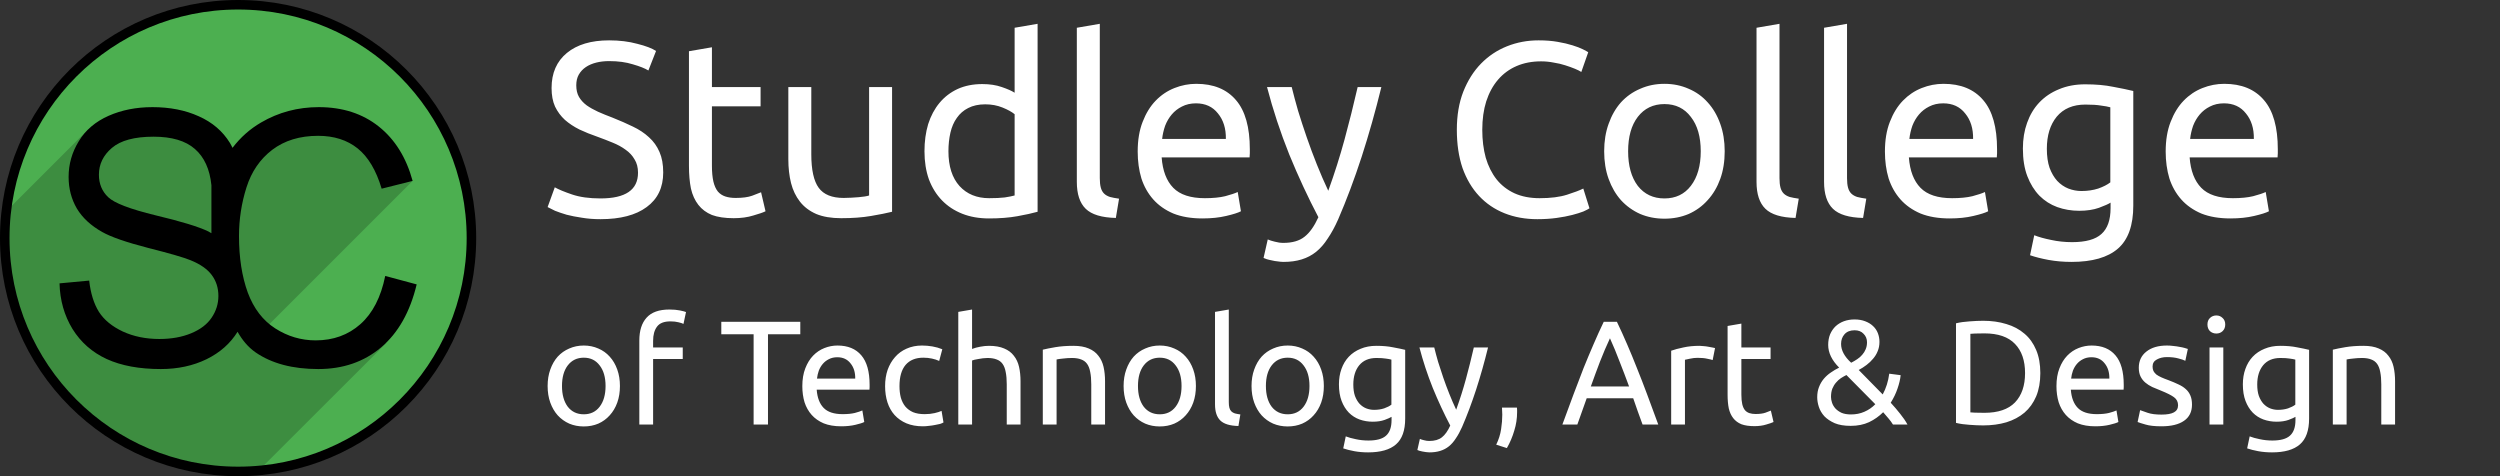 <?xml version="1.0" encoding="UTF-8" standalone="no"?>
<svg
   xmlns:dc="http://purl.org/dc/elements/1.1/"
   xmlns:cc="http://creativecommons.org/ns#"
   xmlns:rdf="http://www.w3.org/1999/02/22-rdf-syntax-ns#"
   xmlns:svg="http://www.w3.org/2000/svg"
   xmlns="http://www.w3.org/2000/svg"
   xmlns:sodipodi="http://sodipodi.sourceforge.net/DTD/sodipodi-0.dtd"
   xmlns:inkscape="http://www.inkscape.org/namespaces/inkscape"
   version="1.1"
   id="svg2"
   viewBox="0 0 1860.236 354.331"
   height="100mm"
   width="525mm"
   inkscape:version="0.91 r13725"
   sodipodi:docname="college.svg">
  <rect x="0" y="0" width="1860.236" height="354.331" fill="#333333" stroke="none"/>
  <sodipodi:namedview
     pagecolor="#ffffff"
     bordercolor="#666666"
     borderopacity="1"
     objecttolerance="10"
     gridtolerance="10"
     guidetolerance="10"
     inkscape:pageopacity="0"
     inkscape:pageshadow="2"
     inkscape:window-width="1280"
     inkscape:window-height="962"
     id="namedview3366"
     showgrid="false"
     inkscape:zoom="0.48959026"
     inkscape:cx="1199.4229"
     inkscape:cy="-291.85388"
     inkscape:window-x="-8"
     inkscape:window-y="-8"
     inkscape:window-maximized="1"
     inkscape:current-layer="text4140" />
  <defs
     id="defs4" />
  <g
     transform="translate(0,-698.031)"
     id="layer1">
    <g
       id="text4136"
       style="font-style:normal;font-weight:normal;font-size:40px;line-height:125%;font-family:sans-serif;letter-spacing:0px;word-spacing:0px;fill:#000000;fill-opacity:1;stroke:none;stroke-width:1px;stroke-linecap:butt;stroke-linejoin:miter;stroke-opacity:1" />
    <g
       id="text4140"
       style="font-style:normal;font-variant:normal;font-weight:normal;font-stretch:normal;font-size:40px;line-height:125%;font-family:Arial;-inkscape-font-specification:Arial;letter-spacing:0px;word-spacing:0px;fill:#000000;fill-opacity:1;stroke:none;stroke-width:1px;stroke-linecap:butt;stroke-linejoin:miter;stroke-opacity:1">
      <circle
         r="173.622"
         cy="875.197"
         cx="177.165"
         id="path4157"
         style="fill:#4caf50;fill-opacity:1;stroke:#000000;stroke-width:7.087;stroke-miterlimit:4;stroke-dasharray:none;stroke-opacity:1" />
      <path
         id="path4194-9"
         d="m 287.793,952.971 -54.551,10.605 -59.19,-31.958 -3.558,-111.925 -49.906,-28.297 -55.351,3.271 -23.59,23.59 -36.531,36.531 C -10.368,918.044 44.342,1054.013 192.433,1048.208 Z"
         style="font-style:normal;font-variant:normal;font-weight:normal;font-stretch:normal;font-size:40px;line-height:125%;font-family:Arial;-inkscape-font-specification:Arial;letter-spacing:0px;word-spacing:0px;fill:#000000;fill-opacity:0.196;fill-rule:evenodd;stroke:none;stroke-width:3.543;stroke-linecap:butt;stroke-linejoin:miter;stroke-miterlimit:4;stroke-dasharray:none;stroke-opacity:1" />
      <path
         id="path4218"
         d="M 307.024,832.645 194.029,945.641 C 151.297,877.362 175.361,713.371 293.342,823.877"
         style="fill:#000000;fill-opacity:0.196;fill-rule:evenodd;stroke:none;stroke-width:1px;stroke-linecap:butt;stroke-linejoin:miter;stroke-opacity:1" />
      <path
         id="path4148"
         d="m 113.289,777.756 c -11.902,0 -22.718,2.142 -32.448,6.427 -9.73,4.285 -17.129,10.584 -22.195,18.897 -5.066,8.227 -7.599,17.097 -7.599,26.61 0,8.656 2.051,16.497 6.152,23.525 4.182,6.942 10.494,12.769 18.938,17.483 6.514,3.685 17.893,7.627 34.137,11.827 16.244,4.114 26.738,7.156 31.483,9.127 7.398,2.999 12.706,6.727 15.922,11.184 3.217,4.371 4.825,9.513 4.825,15.426 0,5.828 -1.689,11.227 -5.066,16.197 -3.297,4.885 -8.363,8.741 -15.199,11.57 -6.835,2.828 -14.716,4.242 -23.642,4.242 -10.052,0 -19.099,-1.843 -27.141,-5.528 -8.042,-3.771 -13.992,-8.656 -17.852,-14.655 -3.78,-6.085 -6.192,-13.841 -7.238,-23.268 l -22.074,2.057 c 0.322,12.598 3.538,23.91 9.65,33.937 6.192,9.941 14.676,17.397 25.452,22.368 10.856,4.971 24.286,7.456 40.289,7.456 12.625,0 23.964,-2.442 34.016,-7.327 10.012,-4.911 17.684,-11.724 23.063,-20.401 3.475,6.088 7.645,11.299 13.498,15.388 11.982,8.227 27.502,12.341 46.561,12.341 18.415,0 33.976,-5.356 46.682,-16.069 12.786,-10.798 21.632,-26.439 26.537,-46.921 l -23.401,-6.299 c -3.217,15.855 -9.369,27.81 -18.456,35.865 -9.087,8.056 -20.185,12.084 -33.292,12.084 -10.776,0 -20.788,-2.957 -30.036,-8.87 -9.248,-5.913 -16.083,-14.826 -20.506,-26.738 -4.343,-11.998 -6.514,-26.01 -6.514,-42.036 0,-12.427 1.85,-24.467 5.549,-36.123 3.699,-11.741 10.092,-21.082 19.179,-28.024 9.167,-6.942 20.546,-10.413 34.137,-10.413 11.821,0 21.632,3.128 29.432,9.384 7.8,6.256 13.751,16.24 17.852,29.952 l 23.04,-5.786 c -4.745,-17.397 -13.148,-30.893 -25.211,-40.492 -12.062,-9.598 -26.94,-14.398 -44.631,-14.398 -15.601,0 -29.915,3.814 -42.942,11.441 -8.279,4.823 -15.351,11.114 -21.23,18.845 -0.64,-1.229 -1.211,-2.49 -1.942,-3.676 -5.388,-8.741 -13.108,-15.34 -23.16,-19.797 -9.972,-4.542 -21.511,-6.813 -34.619,-6.813 z m 0.965,21.982 c 13.59,0 23.843,3.042 30.759,9.127 6.996,6.085 11.098,15.083 12.304,26.996 l 0,35.698 c -0.84,-0.462 -1.417,-0.887 -2.413,-1.375 -7.077,-3.428 -20.144,-7.413 -39.203,-11.955 -18.978,-4.628 -30.719,-9.127 -35.222,-13.498 -4.584,-4.371 -6.876,-9.941 -6.876,-16.711 0,-7.799 3.217,-14.44 9.65,-19.925 6.514,-5.57 16.847,-8.356 31.001,-8.356 z" />
      <path
         id="flowRoot3339"
         transform="translate(0,698.031)"
         d="M 772.068 17.717 L 754.977 20.656 L 754.977 68.992 C 752.894 67.644 749.708 66.234 745.42 64.764 C 741.254 63.293 736.414 62.559 730.9 62.559 C 724.039 62.559 717.914 63.784 712.523 66.234 C 707.255 68.685 702.783 72.117 699.107 76.527 C 695.432 80.938 692.613 86.206 690.652 92.332 C 688.815 98.458 687.896 105.196 687.896 112.547 C 687.896 120.266 689 127.249 691.205 133.498 C 693.533 139.624 696.78 144.833 700.945 149.121 C 705.111 153.409 710.135 156.717 716.016 159.045 C 721.897 161.373 728.512 162.537 735.863 162.537 C 743.827 162.537 750.872 161.986 756.998 160.883 C 763.124 159.78 768.148 158.677 772.068 157.574 L 772.068 17.717 z M 818.352 17.717 L 801.262 20.656 L 801.262 135.336 C 801.262 144.402 803.466 151.081 807.877 155.369 C 812.288 159.657 819.762 161.923 830.299 162.168 L 832.688 147.834 C 829.992 147.466 827.725 147.037 825.887 146.547 C 824.049 145.934 822.579 145.077 821.477 143.975 C 820.374 142.872 819.578 141.402 819.088 139.564 C 818.598 137.727 818.352 135.398 818.352 132.58 L 818.352 17.717 z M 1324.111 17.717 L 1307.02 20.656 L 1307.02 135.336 C 1307.02 144.402 1309.224 151.081 1313.635 155.369 C 1318.045 159.657 1325.52 161.923 1336.057 162.168 L 1338.445 147.834 C 1335.75 147.466 1333.484 147.037 1331.647 146.547 C 1329.809 145.934 1328.337 145.077 1327.234 143.975 C 1326.132 142.872 1325.336 141.402 1324.846 139.564 C 1324.356 137.727 1324.111 135.398 1324.111 132.58 L 1324.111 17.717 z M 1374.363 17.717 L 1357.272 20.656 L 1357.272 135.336 C 1357.272 144.402 1359.478 151.081 1363.889 155.369 C 1368.299 159.657 1375.772 161.923 1386.309 162.168 L 1388.699 147.834 C 1386.004 147.466 1383.736 147.037 1381.898 146.547 C 1380.061 145.934 1378.591 145.077 1377.488 143.975 C 1376.386 142.872 1375.588 141.402 1375.098 139.564 C 1374.608 137.727 1374.363 135.398 1374.363 132.58 L 1374.363 17.717 z M 453.242 30.029 C 439.887 30.029 429.411 33.154 421.814 39.402 C 414.218 45.651 410.42 54.351 410.42 65.5 C 410.42 70.891 411.279 75.485 412.994 79.283 C 414.832 83.081 417.283 86.389 420.346 89.207 C 423.409 91.902 427.022 94.292 431.188 96.375 C 435.353 98.335 439.764 100.112 444.42 101.705 C 448.463 103.175 452.261 104.645 455.814 106.115 C 459.49 107.585 462.737 109.362 465.555 111.445 C 468.373 113.406 470.579 115.795 472.172 118.613 C 473.887 121.309 474.744 124.616 474.744 128.537 C 474.744 141.279 465.432 147.65 446.809 147.65 C 438.477 147.65 431.432 146.669 425.674 144.709 C 419.915 142.749 415.629 140.972 412.811 139.379 L 407.48 154.082 C 408.828 154.817 410.666 155.737 412.994 156.84 C 415.445 157.82 418.323 158.799 421.631 159.779 C 424.939 160.637 428.676 161.372 432.842 161.984 C 437.13 162.72 441.785 163.088 446.809 163.088 C 461.634 163.088 473.089 160.086 481.176 154.082 C 489.385 148.078 493.49 139.503 493.49 128.354 C 493.49 122.35 492.57 117.265 490.732 113.1 C 488.895 108.811 486.261 105.135 482.83 102.072 C 479.522 99.009 475.541 96.375 470.885 94.17 C 466.351 91.965 461.328 89.758 455.814 87.553 C 451.894 86.082 448.281 84.613 444.973 83.143 C 441.787 81.672 438.968 80.081 436.518 78.365 C 434.067 76.527 432.168 74.443 430.82 72.115 C 429.473 69.787 428.799 66.909 428.799 63.479 C 428.799 60.415 429.412 57.782 430.637 55.576 C 431.984 53.248 433.761 51.349 435.967 49.879 C 438.172 48.409 440.745 47.305 443.686 46.57 C 446.626 45.835 449.812 45.467 453.242 45.467 C 459.981 45.467 465.861 46.265 470.885 47.857 C 476.031 49.328 479.89 50.858 482.463 52.451 L 488.16 37.932 C 485.22 35.971 480.564 34.196 474.193 32.604 C 467.945 30.888 460.961 30.029 453.242 30.029 z M 1144.857 30.029 C 1136.526 30.029 1128.685 31.501 1121.334 34.441 C 1113.983 37.382 1107.551 41.669 1102.037 47.305 C 1096.524 52.941 1092.113 59.924 1088.805 68.256 C 1085.619 76.465 1084.025 85.899 1084.025 96.559 C 1084.025 107.218 1085.434 116.713 1088.252 125.045 C 1091.193 133.254 1095.298 140.177 1100.566 145.812 C 1105.835 151.448 1112.145 155.737 1119.496 158.678 C 1126.847 161.618 1134.995 163.088 1143.939 163.088 C 1149.085 163.088 1153.863 162.781 1158.273 162.168 C 1162.684 161.555 1166.543 160.821 1169.852 159.963 C 1173.16 159.105 1175.916 158.248 1178.121 157.391 C 1180.326 156.41 1181.859 155.615 1182.717 155.002 L 1178.121 140.299 C 1175.426 141.647 1171.383 143.177 1165.992 144.893 C 1160.601 146.608 1153.801 147.467 1145.592 147.467 C 1138.486 147.467 1132.239 146.241 1126.848 143.791 C 1121.579 141.341 1117.168 137.909 1113.615 133.498 C 1110.062 128.965 1107.367 123.575 1105.529 117.326 C 1103.814 111.078 1102.955 104.155 1102.955 96.559 C 1102.955 88.717 1103.936 81.672 1105.897 75.424 C 1107.979 69.053 1110.919 63.663 1114.717 59.252 C 1118.515 54.841 1123.111 51.47 1128.502 49.143 C 1133.893 46.815 1139.957 45.65 1146.695 45.65 C 1149.881 45.65 1153.005 45.958 1156.068 46.57 C 1159.254 47.06 1162.132 47.734 1164.705 48.592 C 1167.4 49.449 1169.79 50.306 1171.873 51.164 C 1173.956 52.022 1175.55 52.82 1176.652 53.555 L 1181.797 38.852 C 1181.062 38.361 1179.714 37.627 1177.754 36.646 C 1175.794 35.666 1173.221 34.685 1170.035 33.705 C 1166.972 32.725 1163.296 31.868 1159.008 31.133 C 1154.842 30.398 1150.126 30.029 1144.857 30.029 z M 529.74 35.176 L 512.648 38.117 L 512.648 123.391 C 512.648 129.762 513.139 135.398 514.119 140.299 C 515.222 145.077 517.06 149.12 519.633 152.428 C 522.206 155.736 525.575 158.248 529.74 159.963 C 534.028 161.556 539.42 162.354 545.914 162.354 C 551.428 162.354 556.329 161.678 560.617 160.33 C 564.905 159.105 567.906 158.065 569.621 157.207 L 566.312 143.055 C 565.087 143.545 562.883 144.404 559.697 145.629 C 556.634 146.732 552.531 147.283 547.385 147.283 C 544.444 147.283 541.871 146.915 539.666 146.18 C 537.461 145.445 535.623 144.219 534.152 142.504 C 532.682 140.666 531.579 138.215 530.844 135.152 C 530.109 131.967 529.74 127.985 529.74 123.207 L 529.74 79.1 L 565.945 79.1 L 565.945 64.764 L 529.74 64.764 L 529.74 35.176 z M 890.107 62.375 C 884.594 62.375 879.204 63.417 873.936 65.5 C 868.667 67.583 864.01 70.707 859.967 74.873 C 855.924 79.039 852.677 84.307 850.227 90.678 C 847.776 96.926 846.551 104.278 846.551 112.732 C 846.551 119.961 847.471 126.638 849.309 132.764 C 851.269 138.767 854.208 143.974 858.129 148.385 C 862.05 152.796 867.012 156.288 873.016 158.861 C 879.142 161.312 886.372 162.537 894.703 162.537 C 901.319 162.537 907.2 161.924 912.346 160.699 C 917.614 159.474 921.29 158.31 923.373 157.207 L 920.982 142.871 C 918.9 143.851 915.775 144.893 911.609 145.996 C 907.566 146.976 902.545 147.467 896.541 147.467 C 885.882 147.467 878.039 144.894 873.016 139.748 C 867.992 134.602 865.114 127.067 864.379 117.143 L 929.805 117.143 C 929.927 116.162 929.988 115.12 929.988 114.018 L 929.988 111.078 C 929.988 94.66 926.558 82.47 919.697 74.506 C 912.836 66.419 902.972 62.375 890.107 62.375 z M 1238.498 62.375 C 1232.004 62.375 1226 63.6 1220.486 66.051 C 1214.973 68.379 1210.196 71.747 1206.152 76.158 C 1202.232 80.569 1199.168 85.9 1196.963 92.148 C 1194.757 98.274 1193.654 105.073 1193.654 112.547 C 1193.654 120.143 1194.757 127.005 1196.963 133.131 C 1199.168 139.257 1202.232 144.525 1206.152 148.936 C 1210.196 153.346 1214.973 156.778 1220.486 159.229 C 1226 161.556 1232.004 162.721 1238.498 162.721 C 1244.992 162.721 1250.994 161.556 1256.508 159.229 C 1262.021 156.778 1266.737 153.346 1270.658 148.936 C 1274.701 144.525 1277.826 139.257 1280.031 133.131 C 1282.237 127.005 1283.34 120.143 1283.34 112.547 C 1283.34 105.073 1282.237 98.274 1280.031 92.148 C 1277.826 85.9 1274.701 80.569 1270.658 76.158 C 1266.737 71.747 1262.021 68.379 1256.508 66.051 C 1250.994 63.6 1244.992 62.375 1238.498 62.375 z M 1446.119 62.375 C 1440.606 62.375 1435.214 63.417 1429.945 65.5 C 1424.677 67.583 1420.022 70.707 1415.978 74.873 C 1411.935 79.039 1408.689 84.307 1406.238 90.678 C 1403.788 96.926 1402.562 104.278 1402.562 112.732 C 1402.562 119.961 1403.48 126.638 1405.318 132.764 C 1407.279 138.767 1410.22 143.974 1414.141 148.385 C 1418.061 152.796 1423.024 156.288 1429.027 158.861 C 1435.153 161.312 1442.381 162.537 1450.713 162.537 C 1457.329 162.537 1463.21 161.924 1468.355 160.699 C 1473.624 159.474 1477.3 158.31 1479.383 157.207 L 1476.994 142.871 C 1474.911 143.851 1471.787 144.893 1467.621 145.996 C 1463.578 146.976 1458.554 147.467 1452.551 147.467 C 1441.891 147.467 1434.051 144.894 1429.027 139.748 C 1424.004 134.602 1421.124 127.067 1420.389 117.143 L 1485.814 117.143 C 1485.937 116.162 1486 115.12 1486 114.018 L 1486 111.078 C 1486 94.66 1482.568 82.47 1475.707 74.506 C 1468.846 66.419 1458.984 62.375 1446.119 62.375 z M 1655.025 62.375 C 1649.512 62.375 1644.122 63.417 1638.853 65.5 C 1633.585 67.583 1628.93 70.707 1624.887 74.873 C 1620.843 79.039 1617.597 84.307 1615.147 90.678 C 1612.696 96.926 1611.471 104.278 1611.471 112.732 C 1611.471 119.961 1612.389 126.638 1614.227 132.764 C 1616.187 138.767 1619.128 143.974 1623.049 148.385 C 1626.969 152.796 1631.932 156.288 1637.936 158.861 C 1644.062 161.312 1651.29 162.537 1659.621 162.537 C 1666.237 162.537 1672.118 161.924 1677.264 160.699 C 1682.532 159.474 1686.208 158.31 1688.291 157.207 L 1685.902 142.871 C 1683.82 143.851 1680.695 144.893 1676.529 145.996 C 1672.486 146.976 1667.463 147.467 1661.459 147.467 C 1650.8 147.467 1642.959 144.894 1637.936 139.748 C 1632.912 134.602 1630.032 127.067 1629.297 117.143 L 1694.723 117.143 C 1694.845 116.162 1694.906 115.12 1694.906 114.018 L 1694.906 111.078 C 1694.906 94.66 1691.476 82.47 1684.615 74.506 C 1677.754 66.419 1667.89 62.375 1655.025 62.375 z M 1551.535 62.742 C 1544.306 62.742 1537.811 63.968 1532.053 66.418 C 1526.294 68.746 1521.395 72.056 1517.352 76.344 C 1513.431 80.509 1510.429 85.531 1508.346 91.412 C 1506.263 97.171 1505.221 103.542 1505.221 110.525 C 1505.221 118.489 1506.324 125.351 1508.529 131.109 C 1510.735 136.868 1513.737 141.708 1517.535 145.629 C 1521.333 149.427 1525.744 152.244 1530.768 154.082 C 1535.914 155.92 1541.365 156.84 1547.123 156.84 C 1552.759 156.84 1557.66 156.103 1561.826 154.633 C 1566.114 153.04 1568.995 151.754 1570.465 150.773 L 1570.465 154.818 C 1570.465 163.64 1568.197 170.072 1563.664 174.115 C 1559.253 178.158 1551.964 180.18 1541.795 180.18 C 1536.404 180.18 1531.195 179.628 1526.172 178.525 C 1521.271 177.545 1517.106 176.381 1513.676 175.033 L 1510.551 189.92 C 1514.472 191.268 1519.066 192.432 1524.334 193.412 C 1529.725 194.392 1535.422 194.883 1541.426 194.883 C 1556.863 194.883 1568.38 191.573 1575.977 184.957 C 1583.573 178.341 1587.371 167.683 1587.371 152.98 L 1587.371 67.705 C 1583.328 66.725 1578.304 65.683 1572.301 64.58 C 1566.42 63.355 1559.499 62.742 1551.535 62.742 z M 586.592 64.764 L 586.592 118.43 C 586.592 124.923 587.266 130.865 588.613 136.256 C 589.961 141.524 592.167 146.118 595.23 150.039 C 598.293 153.96 602.336 157.023 607.359 159.229 C 612.383 161.311 618.571 162.354 625.922 162.354 C 634.376 162.354 641.789 161.802 648.16 160.699 C 654.654 159.597 659.861 158.554 663.781 157.574 L 663.781 64.764 L 646.689 64.764 L 646.689 145.445 C 646.077 145.69 645.035 145.935 643.564 146.18 C 642.217 146.302 640.686 146.485 638.971 146.73 C 637.255 146.853 635.417 146.977 633.457 147.1 C 631.497 147.222 629.598 147.283 627.76 147.283 C 619.061 147.283 612.873 144.771 609.197 139.748 C 605.522 134.725 603.684 126.393 603.684 114.754 L 603.684 64.764 L 586.592 64.764 z M 942.779 64.764 C 947.19 81.672 952.702 98.397 959.318 114.938 C 966.057 131.355 973.287 146.915 981.006 161.617 C 977.943 168.356 974.511 173.196 970.713 176.137 C 966.915 179.2 961.647 180.73 954.908 180.73 C 952.825 180.73 950.68 180.425 948.475 179.812 C 946.392 179.322 944.678 178.771 943.33 178.158 L 940.205 191.941 C 940.695 192.186 941.491 192.492 942.594 192.859 C 943.819 193.227 945.105 193.534 946.453 193.779 C 947.923 194.147 949.395 194.391 950.865 194.514 C 952.335 194.759 953.744 194.883 955.092 194.883 C 960.115 194.883 964.587 194.27 968.508 193.045 C 972.551 191.82 976.166 189.921 979.352 187.348 C 982.537 184.775 985.415 181.465 987.988 177.422 C 990.684 173.501 993.257 168.785 995.707 163.271 C 1001.956 148.814 1007.775 133.316 1013.166 116.775 C 1018.557 100.113 1023.458 82.774 1027.869 64.764 L 1010.227 64.764 C 1007.163 78.118 1003.917 91.107 1000.486 103.727 C 997.056 116.346 993.011 129.088 988.355 141.953 C 985.415 135.705 982.598 129.211 979.902 122.473 C 977.207 115.734 974.695 108.995 972.367 102.256 C 970.039 95.517 967.896 88.963 965.936 82.592 C 964.098 76.221 962.504 70.277 961.156 64.764 L 942.779 64.764 z M 889.924 76.895 C 896.908 76.895 902.361 79.406 906.281 84.43 C 910.324 89.331 912.285 95.641 912.162 103.359 L 864.746 103.359 C 865.114 100.051 865.848 96.805 866.951 93.619 C 868.176 90.434 869.831 87.614 871.914 85.164 C 873.997 82.714 876.509 80.753 879.449 79.283 C 882.512 77.69 886.003 76.895 889.924 76.895 z M 1445.936 76.895 C 1452.919 76.895 1458.37 79.406 1462.291 84.43 C 1466.334 89.331 1468.294 95.641 1468.172 103.359 L 1420.756 103.359 C 1421.123 100.051 1421.86 96.805 1422.963 93.619 C 1424.188 90.434 1425.841 87.614 1427.924 85.164 C 1430.007 82.714 1432.518 80.753 1435.459 79.283 C 1438.522 77.69 1442.015 76.895 1445.936 76.895 z M 1654.842 76.895 C 1661.825 76.895 1667.278 79.406 1671.199 84.43 C 1675.242 89.331 1677.203 95.641 1677.08 103.359 L 1629.664 103.359 C 1630.032 100.051 1630.766 96.805 1631.869 93.619 C 1633.094 90.434 1634.749 87.614 1636.832 85.164 C 1638.915 82.714 1641.427 80.753 1644.367 79.283 C 1647.43 77.69 1650.921 76.895 1654.842 76.895 z M 1238.498 77.445 C 1246.83 77.445 1253.384 80.631 1258.162 87.002 C 1263.063 93.251 1265.514 101.765 1265.514 112.547 C 1265.514 123.329 1263.063 131.906 1258.162 138.277 C 1253.384 144.526 1246.83 147.65 1238.498 147.65 C 1230.167 147.65 1223.549 144.526 1218.648 138.277 C 1213.87 131.906 1211.48 123.329 1211.48 112.547 C 1211.48 101.765 1213.87 93.251 1218.648 87.002 C 1223.549 80.631 1230.167 77.445 1238.498 77.445 z M 733.107 77.629 C 737.763 77.629 742.05 78.425 745.971 80.018 C 749.891 81.61 752.894 83.265 754.977 84.98 L 754.977 145.445 C 753.261 145.935 750.811 146.424 747.625 146.914 C 744.562 147.282 740.703 147.467 736.047 147.467 C 726.858 147.467 719.508 144.464 713.994 138.461 C 708.481 132.335 705.723 123.696 705.723 112.547 C 705.723 107.646 706.213 103.052 707.193 98.764 C 708.174 94.475 709.767 90.799 711.973 87.736 C 714.178 84.551 716.995 82.102 720.426 80.387 C 723.979 78.549 728.207 77.629 733.107 77.629 z M 1551.719 77.812 C 1556.62 77.812 1560.479 78.059 1563.297 78.549 C 1566.237 78.916 1568.564 79.344 1570.279 79.834 L 1570.279 135.705 C 1568.074 137.42 1565.073 138.951 1561.275 140.299 C 1557.477 141.524 1553.311 142.137 1548.777 142.137 C 1545.469 142.137 1542.223 141.524 1539.037 140.299 C 1535.974 139.074 1533.218 137.174 1530.768 134.602 C 1528.44 132.029 1526.541 128.782 1525.07 124.861 C 1523.723 120.941 1523.049 116.224 1523.049 110.711 C 1523.049 100.787 1525.5 92.822 1530.4 86.818 C 1535.424 80.815 1542.53 77.812 1551.719 77.812 z "
         style="font-style:normal;font-weight:normal;font-size:40px;line-height:125%;font-family:sans-serif;letter-spacing:0px;word-spacing:0px;fill:#ffffff;fill-opacity:1;stroke:none;stroke-width:1px;stroke-linecap:butt;stroke-linejoin:miter;stroke-opacity:1" />
      <path
         id="text3347"
         transform="translate(0,698.031)"
         d="M 498.104 230.314 C 490.385 230.314 484.725 232.336 481.123 236.379 C 477.521 240.349 475.719 246.01 475.719 253.361 L 475.719 315.883 L 485.975 315.883 L 485.975 267.145 L 508.027 267.145 L 508.027 258.543 L 485.975 258.543 L 485.975 253.582 C 485.975 249.171 486.93 245.678 488.842 243.105 C 490.753 240.459 494.099 239.137 498.877 239.137 C 501.229 239.137 503.213 239.358 504.83 239.799 C 506.447 240.166 507.698 240.571 508.58 241.012 L 510.455 232.189 C 509.573 231.822 508.028 231.418 505.822 230.977 C 503.69 230.535 501.118 230.314 498.104 230.314 z M 723.311 230.314 L 713.057 232.08 L 713.057 315.883 L 723.311 315.883 L 723.311 268.248 C 723.678 268.101 724.268 267.916 725.076 267.695 C 725.958 267.475 726.912 267.292 727.941 267.145 C 729.044 266.924 730.185 266.741 731.361 266.594 C 732.538 266.447 733.677 266.373 734.779 266.373 C 737.499 266.373 739.777 266.741 741.615 267.477 C 743.453 268.138 744.925 269.239 746.027 270.783 C 747.13 272.327 747.901 274.348 748.342 276.848 C 748.856 279.347 749.113 282.362 749.113 285.891 L 749.113 315.883 L 759.369 315.883 L 759.369 283.686 C 759.369 279.789 759.001 276.223 758.266 272.988 C 757.53 269.754 756.244 266.998 754.406 264.719 C 752.642 262.366 750.254 260.566 747.24 259.316 C 744.226 257.993 740.439 257.33 735.881 257.33 C 733.749 257.33 731.58 257.551 729.375 257.992 C 727.243 258.36 725.222 258.911 723.311 259.646 L 723.311 230.314 z M 914.338 230.314 L 904.084 232.08 L 904.084 300.887 C 904.084 306.327 905.406 310.333 908.053 312.906 C 910.699 315.479 915.184 316.839 921.506 316.986 L 922.939 308.385 C 921.322 308.164 919.962 307.907 918.859 307.613 C 917.757 307.246 916.875 306.732 916.213 306.07 C 915.551 305.409 915.073 304.527 914.779 303.424 C 914.485 302.321 914.338 300.923 914.338 299.232 L 914.338 230.314 z M 1649.168 234.727 C 1647.33 234.727 1645.751 235.35 1644.428 236.6 C 1643.178 237.776 1642.553 239.395 1642.553 241.453 C 1642.553 243.511 1643.178 245.164 1644.428 246.414 C 1645.751 247.59 1647.33 248.178 1649.168 248.178 C 1651.006 248.178 1652.549 247.59 1653.799 246.414 C 1655.122 245.164 1655.785 243.511 1655.785 241.453 C 1655.785 239.395 1655.122 237.776 1653.799 236.6 C 1652.549 235.35 1651.006 234.727 1649.168 234.727 z M 1379.971 237.703 C 1377.104 237.703 1374.457 238.143 1372.031 239.025 C 1369.679 239.908 1367.622 241.158 1365.857 242.775 C 1364.167 244.393 1362.806 246.378 1361.777 248.73 C 1360.822 251.083 1360.344 253.729 1360.344 256.67 C 1360.344 262.477 1363.064 268.101 1368.504 273.541 C 1366.372 274.57 1364.313 275.783 1362.328 277.18 C 1360.343 278.503 1358.579 280.082 1357.035 281.92 C 1355.565 283.684 1354.388 285.707 1353.506 287.986 C 1352.624 290.192 1352.184 292.727 1352.184 295.594 C 1352.184 297.873 1352.588 300.262 1353.397 302.762 C 1354.205 305.261 1355.565 307.577 1357.477 309.709 C 1359.461 311.767 1362.034 313.494 1365.195 314.891 C 1368.356 316.214 1372.325 316.877 1377.103 316.877 C 1382.249 316.877 1386.808 315.957 1390.777 314.119 C 1394.747 312.208 1398.238 309.744 1401.252 306.73 C 1402.649 308.274 1403.973 309.82 1405.223 311.363 C 1406.546 312.907 1407.649 314.413 1408.531 315.883 L 1419.338 315.883 C 1417.941 313.31 1416.139 310.663 1413.934 307.943 C 1411.802 305.223 1409.45 302.467 1406.877 299.674 C 1409.082 296.145 1410.773 292.616 1411.949 289.088 C 1413.199 285.486 1413.97 282.178 1414.264 279.164 L 1405.773 278.061 C 1405.038 283.721 1403.421 288.869 1400.922 293.5 L 1383.059 275.305 C 1385.117 274.202 1387.064 272.951 1388.902 271.555 C 1390.74 270.158 1392.357 268.615 1393.754 266.924 C 1395.224 265.233 1396.365 263.359 1397.174 261.301 C 1398.056 259.242 1398.496 256.926 1398.496 254.354 C 1398.496 252.075 1398.092 249.906 1397.283 247.848 C 1396.475 245.789 1395.262 244.025 1393.645 242.555 C 1392.101 241.084 1390.153 239.908 1387.801 239.025 C 1385.522 238.143 1382.911 237.703 1379.971 237.703 z M 1475.738 238.695 C 1472.651 238.695 1469.232 238.843 1465.482 239.137 C 1461.807 239.357 1458.463 239.835 1455.449 240.57 L 1455.449 314.67 C 1458.463 315.405 1461.807 315.883 1465.482 316.104 C 1469.232 316.398 1472.651 316.545 1475.738 316.545 C 1481.987 316.545 1487.72 315.774 1492.939 314.23 C 1498.159 312.613 1502.643 310.224 1506.393 307.062 C 1510.142 303.828 1513.045 299.783 1515.103 294.932 C 1517.162 290.006 1518.191 284.237 1518.191 277.621 C 1518.191 271.005 1517.162 265.27 1515.103 260.418 C 1513.045 255.493 1510.142 251.45 1506.393 248.289 C 1502.643 245.055 1498.159 242.665 1492.939 241.121 C 1487.72 239.504 1481.987 238.695 1475.738 238.695 z M 536.719 239.467 L 536.719 248.73 L 560.758 248.73 L 560.758 315.883 L 571.453 315.883 L 571.453 248.73 L 595.492 248.73 L 595.492 239.467 L 536.719 239.467 z M 1193.326 239.467 C 1190.68 244.98 1188.143 250.568 1185.717 256.229 C 1183.291 261.815 1180.828 267.696 1178.328 273.871 C 1175.902 280.046 1173.403 286.59 1170.83 293.5 C 1168.257 300.337 1165.501 307.796 1162.561 315.883 L 1173.697 315.883 L 1180.645 296.365 L 1215.27 296.365 C 1216.446 299.673 1217.585 302.945 1218.688 306.18 C 1219.79 309.341 1220.965 312.575 1222.215 315.883 L 1233.904 315.883 C 1230.964 307.796 1228.208 300.337 1225.635 293.5 C 1223.062 286.59 1220.525 280.046 1218.025 273.871 C 1215.6 267.696 1213.174 261.815 1210.748 256.229 C 1208.322 250.568 1205.785 244.98 1203.139 239.467 L 1193.326 239.467 z M 1295.746 240.791 L 1285.49 242.555 L 1285.49 293.719 C 1285.49 297.541 1285.785 300.925 1286.373 303.865 C 1287.035 306.732 1288.138 309.158 1289.682 311.143 C 1291.225 313.127 1293.247 314.635 1295.746 315.664 C 1298.319 316.62 1301.553 317.096 1305.449 317.096 C 1308.757 317.096 1311.698 316.691 1314.272 315.883 C 1316.844 315.148 1318.645 314.524 1319.674 314.01 L 1317.689 305.518 C 1316.954 305.812 1315.632 306.327 1313.721 307.062 C 1311.883 307.724 1309.42 308.055 1306.332 308.055 C 1304.568 308.055 1303.024 307.834 1301.701 307.393 C 1300.378 306.952 1299.275 306.217 1298.393 305.188 C 1297.51 304.085 1296.849 302.615 1296.408 300.777 C 1295.967 298.866 1295.746 296.476 1295.746 293.609 L 1295.746 267.145 L 1317.469 267.145 L 1317.469 258.543 L 1295.746 258.543 L 1295.746 240.791 z M 1379.971 245.752 C 1382.838 245.752 1385.08 246.634 1386.697 248.398 C 1388.388 250.089 1389.234 252.184 1389.234 254.684 C 1389.234 256.595 1388.902 258.323 1388.24 259.867 C 1387.652 261.337 1386.808 262.698 1385.705 263.947 C 1384.676 265.197 1383.425 266.3 1381.955 267.256 C 1380.558 268.212 1379.053 269.094 1377.436 269.902 C 1372.437 265.345 1369.936 260.675 1369.936 255.896 C 1369.936 253.029 1370.782 250.642 1372.473 248.73 C 1374.237 246.746 1376.736 245.752 1379.971 245.752 z M 1476.619 248.068 C 1486.764 248.068 1494.337 250.677 1499.336 255.896 C 1504.335 261.042 1506.834 268.285 1506.834 277.621 C 1506.834 286.957 1504.335 294.234 1499.336 299.453 C 1494.337 304.599 1486.764 307.172 1476.619 307.172 C 1473.605 307.172 1471.253 307.136 1469.562 307.062 C 1467.945 306.989 1466.806 306.915 1466.145 306.842 L 1466.145 248.398 C 1466.806 248.325 1467.945 248.251 1469.562 248.178 C 1471.253 248.104 1473.605 248.068 1476.619 248.068 z M 1197.957 251.707 C 1200.457 257.22 1202.846 262.991 1205.125 269.02 C 1207.477 274.974 1209.829 281.149 1212.182 287.545 L 1183.732 287.545 C 1186.011 281.149 1188.29 274.974 1190.568 269.02 C 1192.921 262.991 1195.384 257.22 1197.957 251.707 z M 434.387 257.109 C 430.491 257.109 426.888 257.846 423.58 259.316 C 420.272 260.713 417.404 262.734 414.979 265.381 C 412.626 268.027 410.788 271.225 409.465 274.975 C 408.142 278.65 407.48 282.729 407.48 287.213 C 407.48 291.771 408.142 295.889 409.465 299.564 C 410.788 303.24 412.626 306.4 414.979 309.047 C 417.404 311.693 420.272 313.752 423.58 315.223 C 426.888 316.619 430.491 317.316 434.387 317.316 C 438.283 317.316 441.883 316.619 445.191 315.223 C 448.499 313.752 451.331 311.693 453.684 309.047 C 456.11 306.4 457.983 303.24 459.307 299.564 C 460.63 295.889 461.291 291.771 461.291 287.213 C 461.291 282.729 460.63 278.65 459.307 274.975 C 457.983 271.225 456.11 268.027 453.684 265.381 C 451.331 262.734 448.499 260.713 445.191 259.316 C 441.883 257.846 438.283 257.109 434.387 257.109 z M 623.139 257.109 C 619.831 257.109 616.597 257.735 613.436 258.984 C 610.275 260.234 607.481 262.11 605.055 264.609 C 602.629 267.109 600.681 270.269 599.211 274.092 C 597.741 277.841 597.006 282.252 597.006 287.324 C 597.006 291.661 597.556 295.668 598.658 299.344 C 599.834 302.946 601.599 306.07 603.951 308.717 C 606.304 311.363 609.281 313.458 612.883 315.002 C 616.558 316.472 620.896 317.207 625.895 317.207 C 629.864 317.207 633.393 316.839 636.48 316.104 C 639.642 315.368 641.848 314.671 643.098 314.01 L 641.664 305.408 C 640.414 305.996 638.54 306.622 636.041 307.283 C 633.615 307.871 630.6 308.164 626.998 308.164 C 620.602 308.164 615.897 306.621 612.883 303.533 C 609.869 300.446 608.142 295.925 607.701 289.971 L 646.957 289.971 C 647.031 289.383 647.066 288.757 647.066 288.096 L 647.066 286.332 C 647.066 276.481 645.009 269.167 640.893 264.389 C 636.776 259.537 630.857 257.109 623.139 257.109 z M 686.057 257.109 C 681.866 257.109 678.045 257.882 674.59 259.426 C 671.208 260.896 668.341 262.991 665.988 265.711 C 663.636 268.357 661.798 271.52 660.475 275.195 C 659.225 278.871 658.6 282.913 658.6 287.324 C 658.6 291.735 659.189 295.777 660.365 299.453 C 661.541 303.055 663.306 306.18 665.658 308.826 C 668.084 311.473 671.023 313.532 674.479 315.002 C 678.007 316.472 682.087 317.207 686.719 317.207 C 688.189 317.207 689.696 317.097 691.24 316.877 C 692.858 316.73 694.365 316.509 695.762 316.215 C 697.158 315.994 698.407 315.737 699.51 315.443 C 700.612 315.076 701.459 314.707 702.047 314.34 L 700.613 305.738 C 699.364 306.326 697.635 306.878 695.43 307.393 C 693.224 307.907 690.763 308.164 688.043 308.164 C 684.661 308.164 681.794 307.686 679.441 306.73 C 677.089 305.701 675.141 304.269 673.598 302.432 C 672.127 300.594 671.024 298.387 670.289 295.814 C 669.627 293.242 669.297 290.412 669.297 287.324 C 669.297 280.414 670.804 275.157 673.818 271.555 C 676.906 267.953 681.317 266.152 687.051 266.152 C 689.33 266.152 691.46 266.373 693.445 266.814 C 695.504 267.256 697.304 267.843 698.848 268.578 L 701.164 259.867 C 698.812 258.912 696.348 258.213 693.775 257.771 C 691.202 257.33 688.63 257.109 686.057 257.109 z M 862.971 257.109 C 859.075 257.109 855.472 257.846 852.164 259.316 C 848.856 260.713 845.988 262.734 843.562 265.381 C 841.21 268.027 839.372 271.225 838.049 274.975 C 836.726 278.65 836.064 282.729 836.064 287.213 C 836.064 291.771 836.726 295.889 838.049 299.564 C 839.372 303.24 841.21 306.4 843.562 309.047 C 845.988 311.693 848.856 313.752 852.164 315.223 C 855.472 316.619 859.075 317.316 862.971 317.316 C 866.867 317.316 870.469 316.619 873.777 315.223 C 877.085 313.752 879.915 311.693 882.268 309.047 C 884.693 306.4 886.567 303.24 887.891 299.564 C 889.214 295.889 889.875 291.771 889.875 287.213 C 889.875 282.729 889.214 278.65 887.891 274.975 C 886.567 271.225 884.693 268.027 882.268 265.381 C 879.915 262.734 877.085 260.713 873.777 259.316 C 870.469 257.846 866.867 257.109 862.971 257.109 z M 958.164 257.109 C 954.268 257.109 950.665 257.846 947.357 259.316 C 944.049 260.713 941.182 262.734 938.756 265.381 C 936.403 268.027 934.565 271.225 933.242 274.975 C 931.919 278.65 931.258 282.729 931.258 287.213 C 931.258 291.771 931.919 295.889 933.242 299.564 C 934.565 303.24 936.403 306.4 938.756 309.047 C 941.182 311.693 944.049 313.752 947.357 315.223 C 950.665 316.619 954.268 317.316 958.164 317.316 C 962.06 317.316 965.661 316.619 968.969 315.223 C 972.277 313.752 975.109 311.693 977.461 309.047 C 979.887 306.4 981.761 303.24 983.084 299.564 C 984.407 295.889 985.068 291.771 985.068 287.213 C 985.068 282.729 984.407 278.65 983.084 274.975 C 981.761 271.225 979.887 268.027 977.461 265.381 C 975.109 262.734 972.277 260.713 968.969 259.316 C 965.661 257.846 962.06 257.109 958.164 257.109 z M 1556.332 257.109 C 1553.024 257.109 1549.79 257.735 1546.629 258.984 C 1543.468 260.234 1540.674 262.11 1538.248 264.609 C 1535.822 267.109 1533.874 270.269 1532.404 274.092 C 1530.934 277.841 1530.199 282.252 1530.199 287.324 C 1530.199 291.661 1530.751 295.668 1531.853 299.344 C 1533.03 302.946 1534.794 306.07 1537.147 308.717 C 1539.499 311.363 1542.476 313.458 1546.078 315.002 C 1549.754 316.472 1554.091 317.207 1559.09 317.207 C 1563.06 317.207 1566.588 316.839 1569.676 316.104 C 1572.837 315.368 1575.041 314.671 1576.291 314.01 L 1574.857 305.408 C 1573.608 305.996 1571.734 306.622 1569.234 307.283 C 1566.809 307.871 1563.793 308.164 1560.191 308.164 C 1553.796 308.164 1549.092 306.621 1546.078 303.533 C 1543.064 300.446 1541.336 295.925 1540.895 289.971 L 1580.15 289.971 C 1580.224 289.383 1580.26 288.757 1580.26 288.096 L 1580.26 286.332 C 1580.26 276.481 1578.203 269.167 1574.086 264.389 C 1569.969 259.537 1564.051 257.109 1556.332 257.109 z M 1612.414 257.109 C 1605.945 257.109 1600.837 258.617 1597.088 261.631 C 1593.339 264.571 1591.463 268.578 1591.463 273.65 C 1591.463 276.223 1591.905 278.392 1592.787 280.156 C 1593.669 281.921 1594.844 283.428 1596.314 284.678 C 1597.785 285.927 1599.513 287.031 1601.498 287.986 C 1603.556 288.868 1605.687 289.751 1607.893 290.633 C 1612.45 292.471 1615.722 294.123 1617.707 295.594 C 1619.692 297.064 1620.684 299.049 1620.684 301.549 C 1620.684 303.975 1619.656 305.739 1617.598 306.842 C 1615.613 307.944 1612.524 308.496 1608.334 308.496 C 1604.07 308.496 1600.653 308.054 1598.08 307.172 C 1595.507 306.29 1593.631 305.629 1592.455 305.188 L 1590.582 314.01 C 1591.611 314.451 1593.559 315.074 1596.426 315.883 C 1599.293 316.765 1603.262 317.207 1608.334 317.207 C 1615.612 317.207 1621.199 315.847 1625.096 313.127 C 1629.065 310.407 1631.049 306.4 1631.049 301.107 C 1631.049 298.387 1630.645 296.109 1629.836 294.271 C 1629.027 292.36 1627.852 290.743 1626.309 289.42 C 1624.838 288.097 1623.036 286.956 1620.904 286 C 1618.772 284.971 1616.347 283.943 1613.627 282.914 C 1611.569 282.179 1609.804 281.48 1608.334 280.818 C 1606.864 280.157 1605.615 279.458 1604.586 278.723 C 1603.63 277.914 1602.893 277.032 1602.379 276.076 C 1601.938 275.121 1601.719 274.017 1601.719 272.768 C 1601.719 270.342 1602.784 268.579 1604.916 267.477 C 1607.048 266.3 1609.547 265.711 1612.414 265.711 C 1615.722 265.711 1618.552 266.042 1620.904 266.703 C 1623.257 267.291 1624.985 267.881 1626.088 268.469 L 1627.963 259.646 C 1627.375 259.426 1626.528 259.169 1625.426 258.875 C 1624.397 258.581 1623.184 258.324 1621.787 258.104 C 1620.39 257.809 1618.883 257.588 1617.266 257.441 C 1615.648 257.221 1614.031 257.109 1612.414 257.109 z M 798.77 257.33 C 793.697 257.33 789.213 257.663 785.316 258.324 C 781.42 258.986 778.296 259.609 775.943 260.197 L 775.943 315.883 L 786.199 315.883 L 786.199 267.477 C 786.567 267.403 787.154 267.292 787.963 267.145 C 788.845 266.998 789.801 266.888 790.83 266.814 C 791.933 266.667 793.072 266.556 794.248 266.482 C 795.424 266.409 796.563 266.373 797.666 266.373 C 800.386 266.373 802.666 266.741 804.504 267.477 C 806.342 268.138 807.811 269.239 808.914 270.783 C 810.017 272.327 810.789 274.348 811.23 276.848 C 811.745 279.347 812.002 282.362 812.002 285.891 L 812.002 315.883 L 822.256 315.883 L 822.256 283.686 C 822.256 279.789 821.889 276.223 821.154 272.988 C 820.419 269.754 819.133 266.998 817.295 264.719 C 815.531 262.366 813.141 260.566 810.127 259.316 C 807.113 257.993 803.327 257.33 798.77 257.33 z M 1024.086 257.33 C 1019.749 257.33 1015.854 258.067 1012.398 259.537 C 1008.943 260.934 1006.002 262.917 1003.576 265.49 C 1001.224 267.99 999.424 271.005 998.174 274.533 C 996.924 277.988 996.299 281.81 996.299 286 C 996.299 290.778 996.96 294.896 998.283 298.352 C 999.606 301.807 1001.409 304.71 1003.688 307.062 C 1005.966 309.341 1008.613 311.032 1011.627 312.135 C 1014.715 313.237 1017.984 313.789 1021.439 313.789 C 1024.821 313.789 1027.762 313.347 1030.262 312.465 C 1032.835 311.509 1034.563 310.738 1035.445 310.15 L 1035.445 312.576 C 1035.445 317.869 1034.085 321.728 1031.365 324.154 C 1028.719 326.58 1024.344 327.793 1018.242 327.793 C 1015.008 327.793 1011.883 327.462 1008.869 326.801 C 1005.929 326.213 1003.429 325.514 1001.371 324.705 L 999.496 333.637 C 1001.848 334.445 1004.606 335.144 1007.768 335.732 C 1011.002 336.321 1014.419 336.613 1018.021 336.613 C 1027.284 336.613 1034.194 334.63 1038.752 330.66 C 1043.31 326.69 1045.59 320.294 1045.59 311.473 L 1045.59 260.309 C 1043.164 259.72 1040.149 259.095 1036.547 258.434 C 1033.018 257.698 1028.864 257.33 1024.086 257.33 z M 1264.682 257.33 C 1260.197 257.33 1256.155 257.734 1252.553 258.543 C 1248.951 259.278 1245.936 260.089 1243.51 260.971 L 1243.51 315.883 L 1253.766 315.883 L 1253.766 267.695 C 1254.354 267.548 1255.566 267.291 1257.404 266.924 C 1259.316 266.483 1261.225 266.262 1263.137 266.262 C 1266.077 266.262 1268.467 266.483 1270.305 266.924 C 1272.216 267.291 1273.576 267.622 1274.385 267.916 L 1276.148 258.984 C 1275.707 258.837 1275.01 258.69 1274.055 258.543 C 1273.172 258.322 1272.179 258.139 1271.076 257.992 C 1269.974 257.772 1268.834 257.624 1267.658 257.551 C 1266.555 257.404 1265.564 257.33 1264.682 257.33 z M 1696.684 257.33 C 1692.346 257.33 1688.451 258.067 1684.996 259.537 C 1681.541 260.934 1678.6 262.917 1676.174 265.49 C 1673.821 267.99 1672.021 271.005 1670.772 274.533 C 1669.522 277.988 1668.897 281.81 1668.897 286 C 1668.897 290.778 1669.558 294.896 1670.881 298.352 C 1672.204 301.807 1674.004 304.71 1676.283 307.062 C 1678.562 309.341 1681.209 311.032 1684.223 312.135 C 1687.31 313.237 1690.582 313.789 1694.037 313.789 C 1697.419 313.789 1700.36 313.347 1702.859 312.465 C 1705.432 311.509 1707.159 310.738 1708.041 310.15 L 1708.041 312.576 C 1708.041 317.869 1706.681 321.728 1703.961 324.154 C 1701.314 326.58 1696.941 327.793 1690.84 327.793 C 1687.605 327.793 1684.481 327.462 1681.467 326.801 C 1678.526 326.213 1676.027 325.514 1673.969 324.705 L 1672.094 333.637 C 1674.446 334.445 1677.202 335.144 1680.363 335.732 C 1683.598 336.321 1687.017 336.613 1690.619 336.613 C 1699.882 336.613 1706.792 334.63 1711.35 330.66 C 1715.907 326.69 1718.186 320.294 1718.186 311.473 L 1718.186 260.309 C 1715.76 259.72 1712.747 259.095 1709.145 258.434 C 1705.616 257.698 1701.462 257.33 1696.684 257.33 z M 1758.668 257.33 C 1753.596 257.33 1749.113 257.663 1745.217 258.324 C 1741.321 258.986 1738.196 259.609 1735.844 260.197 L 1735.844 315.883 L 1746.098 315.883 L 1746.098 267.477 C 1746.465 267.403 1747.055 267.292 1747.863 267.145 C 1748.745 266.998 1749.699 266.888 1750.728 266.814 C 1751.831 266.667 1752.972 266.556 1754.148 266.482 C 1755.325 266.409 1756.464 266.373 1757.566 266.373 C 1760.286 266.373 1762.564 266.741 1764.402 267.477 C 1766.24 268.138 1767.712 269.239 1768.814 270.783 C 1769.917 272.327 1770.688 274.348 1771.129 276.848 C 1771.643 279.347 1771.9 282.362 1771.9 285.891 L 1771.9 315.883 L 1782.156 315.883 L 1782.156 283.686 C 1782.156 279.789 1781.788 276.223 1781.053 272.988 C 1780.318 269.754 1779.031 266.998 1777.193 264.719 C 1775.429 262.366 1773.041 260.566 1770.027 259.316 C 1767.013 257.993 1763.226 257.33 1758.668 257.33 z M 1056.189 258.543 C 1058.836 268.688 1062.144 278.722 1066.113 288.646 C 1070.157 298.497 1074.494 307.835 1079.125 316.656 C 1077.287 320.699 1075.228 323.603 1072.949 325.367 C 1070.67 327.205 1067.51 328.123 1063.467 328.123 C 1062.217 328.123 1060.931 327.94 1059.607 327.572 C 1058.358 327.278 1057.328 326.948 1056.52 326.58 L 1054.645 334.85 C 1054.939 334.997 1055.417 335.18 1056.078 335.4 C 1056.813 335.621 1057.586 335.806 1058.395 335.953 C 1059.277 336.174 1060.159 336.321 1061.041 336.395 C 1061.923 336.542 1062.767 336.613 1063.576 336.613 C 1066.59 336.613 1069.275 336.247 1071.627 335.512 C 1074.053 334.777 1076.222 333.638 1078.133 332.094 C 1080.044 330.55 1081.771 328.565 1083.314 326.139 C 1084.932 323.786 1086.475 320.957 1087.945 317.648 C 1091.695 308.974 1095.187 299.674 1098.422 289.75 C 1101.656 279.752 1104.598 269.349 1107.244 258.543 L 1096.658 258.543 C 1094.82 266.556 1092.871 274.348 1090.812 281.92 C 1088.754 289.492 1086.329 297.139 1083.535 304.857 C 1081.771 301.108 1080.08 297.211 1078.463 293.168 C 1076.846 289.125 1075.338 285.082 1073.941 281.039 C 1072.545 276.996 1071.258 273.063 1070.082 269.24 C 1068.979 265.418 1068.024 261.851 1067.215 258.543 L 1056.189 258.543 z M 1644.096 258.543 L 1644.096 315.883 L 1654.352 315.883 L 1654.352 258.543 L 1644.096 258.543 z M 623.029 265.822 C 627.22 265.822 630.489 267.328 632.842 270.342 C 635.268 273.282 636.445 277.07 636.371 281.701 L 607.922 281.701 C 608.142 279.716 608.583 277.767 609.244 275.855 C 609.979 273.944 610.973 272.253 612.223 270.783 C 613.472 269.313 614.978 268.138 616.742 267.256 C 618.58 266.3 620.677 265.822 623.029 265.822 z M 1556.223 265.822 C 1560.413 265.822 1563.683 267.328 1566.035 270.342 C 1568.461 273.282 1569.638 277.07 1569.564 281.701 L 1541.115 281.701 C 1541.336 279.716 1541.776 277.767 1542.438 275.855 C 1543.173 273.944 1544.166 272.253 1545.416 270.783 C 1546.666 269.313 1548.173 268.138 1549.938 267.256 C 1551.775 266.3 1553.87 265.822 1556.223 265.822 z M 434.387 266.152 C 439.386 266.152 443.319 268.064 446.186 271.887 C 449.126 275.636 450.596 280.744 450.596 287.213 C 450.596 293.682 449.126 298.83 446.186 302.652 C 443.319 306.401 439.386 308.275 434.387 308.275 C 429.388 308.275 425.417 306.401 422.477 302.652 C 419.61 298.83 418.176 293.682 418.176 287.213 C 418.176 280.744 419.61 275.636 422.477 271.887 C 425.417 268.064 429.388 266.152 434.387 266.152 z M 862.971 266.152 C 867.97 266.152 871.903 268.064 874.77 271.887 C 877.71 275.636 879.18 280.744 879.18 287.213 C 879.18 293.682 877.71 298.83 874.77 302.652 C 871.903 306.401 867.97 308.275 862.971 308.275 C 857.972 308.275 854.001 306.401 851.061 302.652 C 848.194 298.83 846.76 293.682 846.76 287.213 C 846.76 280.744 848.194 275.636 851.061 271.887 C 854.001 268.064 857.972 266.152 862.971 266.152 z M 958.164 266.152 C 963.163 266.152 967.094 268.064 969.961 271.887 C 972.901 275.636 974.373 280.744 974.373 287.213 C 974.373 293.682 972.901 298.83 969.961 302.652 C 967.094 306.401 963.163 308.275 958.164 308.275 C 953.165 308.275 949.194 306.401 946.254 302.652 C 943.387 298.83 941.953 293.682 941.953 287.213 C 941.953 280.744 943.387 275.636 946.254 271.887 C 949.194 268.064 953.165 266.152 958.164 266.152 z M 1024.197 266.373 C 1027.138 266.373 1029.454 266.52 1031.145 266.814 C 1032.909 267.035 1034.305 267.292 1035.334 267.586 L 1035.334 301.107 C 1034.011 302.137 1032.21 303.057 1029.932 303.865 C 1027.653 304.6 1025.154 304.967 1022.434 304.967 C 1020.449 304.967 1018.499 304.6 1016.588 303.865 C 1014.75 303.13 1013.097 301.989 1011.627 300.445 C 1010.23 298.902 1009.091 296.954 1008.209 294.602 C 1007.4 292.249 1006.994 289.419 1006.994 286.111 C 1006.994 280.157 1008.466 275.378 1011.406 271.775 C 1014.42 268.173 1018.684 266.373 1024.197 266.373 z M 1696.795 266.373 C 1699.735 266.373 1702.049 266.52 1703.74 266.814 C 1705.505 267.035 1706.902 267.292 1707.932 267.586 L 1707.932 301.107 C 1706.608 302.137 1704.806 303.057 1702.527 303.865 C 1700.248 304.6 1697.749 304.967 1695.029 304.967 C 1693.044 304.967 1691.097 304.6 1689.186 303.865 C 1687.348 303.13 1685.693 301.989 1684.223 300.445 C 1682.826 298.902 1681.687 296.954 1680.805 294.602 C 1679.996 292.249 1679.592 289.419 1679.592 286.111 C 1679.592 280.157 1681.061 275.378 1684.002 271.775 C 1687.016 268.173 1691.282 266.373 1696.795 266.373 z M 1373.906 279.055 L 1395.408 300.777 C 1393.056 303.203 1390.336 305.077 1387.248 306.4 C 1384.234 307.724 1380.926 308.385 1377.324 308.385 C 1374.531 308.385 1372.179 307.981 1370.268 307.172 C 1368.43 306.29 1366.922 305.224 1365.746 303.975 C 1364.57 302.651 1363.726 301.218 1363.211 299.674 C 1362.696 298.13 1362.438 296.696 1362.438 295.373 C 1362.438 293.021 1362.768 290.964 1363.43 289.199 C 1364.165 287.435 1365.085 285.927 1366.188 284.678 C 1367.29 283.355 1368.503 282.251 1369.826 281.369 C 1371.223 280.487 1372.583 279.716 1373.906 279.055 z M 1117.619 303.312 C 1117.693 304.121 1117.728 304.967 1117.728 305.85 C 1117.802 306.732 1117.84 307.65 1117.84 308.605 C 1117.84 311.987 1117.545 315.589 1116.957 319.412 C 1116.369 323.308 1115.156 327.132 1113.318 330.881 L 1121.258 333.416 C 1123.61 329.299 1125.448 324.962 1126.772 320.404 C 1128.168 315.92 1128.867 311.362 1128.867 306.73 L 1128.867 305.078 C 1128.867 304.49 1128.829 303.901 1128.756 303.312 L 1117.619 303.312 z "
         style="font-style:normal;font-weight:normal;font-size:110.269px;line-height:125%;font-family:sans-serif;letter-spacing:0px;word-spacing:0px;fill:#ffffff;fill-opacity:1;stroke:none;stroke-width:1px;stroke-linecap:butt;stroke-linejoin:miter;stroke-opacity:1" />
    </g>
  </g>
</svg>
